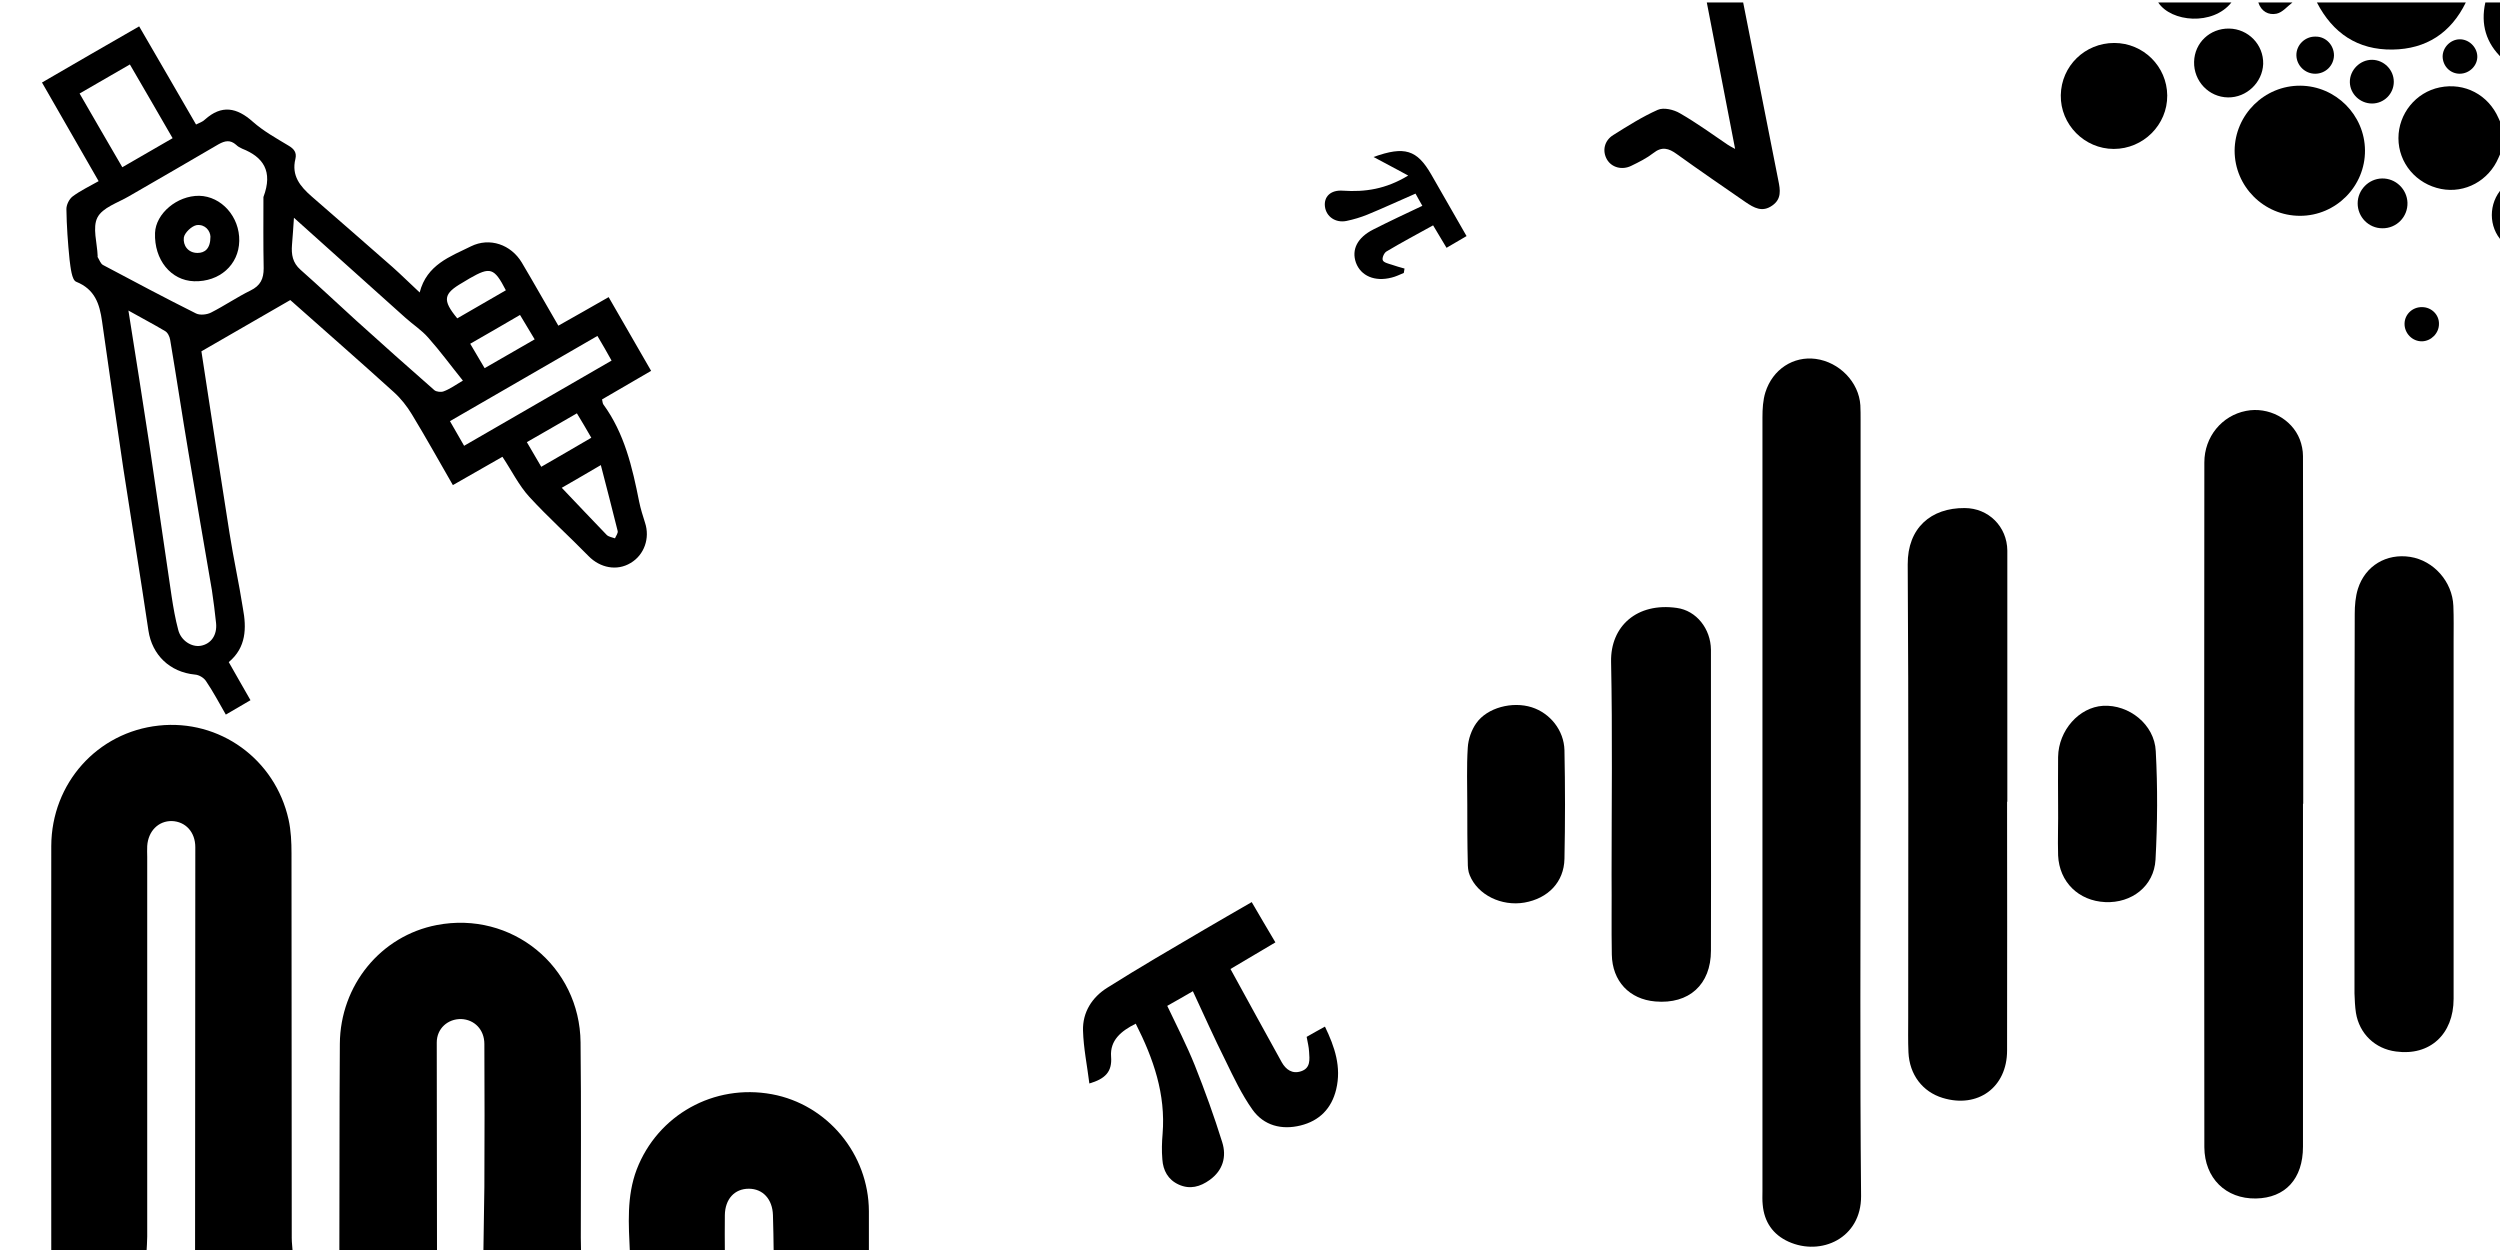 <?xml version="1.0" encoding="utf-8"?>
<!-- Generator: Adobe Illustrator 22.1.0, SVG Export Plug-In . SVG Version: 6.00 Build 0)  -->
<svg version="1.1" id="Layer_1" xmlns="http://www.w3.org/2000/svg" xmlns:xlink="http://www.w3.org/1999/xlink" x="0px" y="0px"
	 viewBox="0 0 1024 512" style="enable-background:new 0 0 1024 512;" xml:space="preserve">
<style type="text/css">
</style>
<g>
	<g>
		<path d="M21,513c0-55.5-0.1-111,0-166.5c0.1-25.7,18.9-46.6,44-49.3c24.9-2.7,47.7,13.7,53.2,38.5c1,4.5,1.2,9.3,1.2,13.9
			c0.1,52.5,0,105,0.1,157.5c0,2,0.3,4,0.4,5.9c-13.3,0-26.7,0-40,0c0-55.3,0.1-110.7,0.1-166c0-6.2-4-10.5-9.6-10.7
			c-5.5-0.1-9.7,4.1-10.1,10.2c-0.1,1.5,0,3,0,4.5c0,51.8,0,103.7,0,155.5c0,2.2-0.2,4.3-0.3,6.5C47,513,34,513,21,513z"/>
		<path d="M139,513c0.1-28.5,0-57,0.2-85.5c0.2-24,16.8-44.2,39.7-48.6c30.6-5.9,58.6,16.8,58.9,48.1c0.3,26.7,0.1,53.3,0.1,80
			c0,2,0.1,4,0.1,6c-13.3,0-26.7,0-40,0c0.1-9,0.3-18,0.4-26.9c0.1-19.5,0.1-39,0-58.5c0-5.9-4.1-10-9.5-10.2
			c-5.5-0.1-10,3.9-10,9.6c0,28.6,0.1,57.3,0.1,85.9C165.7,513,152.3,513,139,513z"/>
		<path d="M258,513c-0.5-11.5-1.4-22.9,2.8-34c8.6-22.3,31.6-35.2,55.4-30.8c22.7,4.2,39.6,24.5,39.7,47.9c0,5.7,0,11.3,0,17
			c-13,0-26,0-39,0c-0.1-5.1-0.1-10.3-0.3-15.4c-0.2-6.5-4.1-10.8-9.9-10.8c-5.8,0-9.7,4.2-9.8,10.8c-0.1,5.1,0,10.3,0,15.4
			C284,513,271,513,258,513z"/>
		<path d="M714,1c4.8,24.3,9.6,48.6,14.4,72.9c0.8,3.9,1.4,7.6-2.5,10.3c-4.1,2.9-7.5,0.9-10.9-1.4c-9.4-6.5-18.9-13-28.2-19.7
			c-3.3-2.4-6.1-3.2-9.6-0.4c-2.7,2.1-5.9,3.7-9,5.2c-3.8,1.9-8.1,0.7-10-2.6c-2-3.5-1.1-7.7,2.6-10c5.9-3.7,11.9-7.5,18.2-10.3
			c2.4-1.1,6.6-0.1,9.1,1.4c6.8,3.9,13.1,8.5,19.6,12.9c0.6,0.4,1.3,0.8,3,1.7c-4-20.6-7.8-40.3-11.6-60C704,1,709,1,714,1z"/>
		<path d="M1025,61c-0.5,1.2-1.1,2.4-1.6,3.6c-4,9.4-13.7,14.7-23.5,12.8c-10.2-2-17.5-10.6-17.5-20.8c0-10,7.1-18.8,16.9-20.8
			c10.2-2.1,19.9,3,24.1,12.6c0.5,1.2,1.1,2.4,1.7,3.5C1025,55,1025,58,1025,61z"/>
		<path d="M1010,1c-6.1,12.5-16.2,19.1-30,19.3c-14.3,0.2-24.5-6.7-31-19.3C969.3,1,989.7,1,1010,1z"/>
		<path d="M914,1c-7.6,9.6-24.7,8.1-30,0C894,1,904,1,914,1z"/>
		<path d="M1025,24c-6.7-6.3-9-14-7-23c2.3,0,4.7,0,7,0C1025,8.7,1025,16.3,1025,24z"/>
		<path d="M1025,99c-5.8-6-5.8-15.8,0-22C1025,84.3,1025,91.7,1025,99z"/>
		<path d="M939,1c-2.1,1.6-4.1,4.1-6.5,4.6c-3.3,0.7-6.3-0.9-7.5-4.6C929.7,1,934.3,1,939,1z"/>
		<path d="M93.7,271.2c3,5.2,5.7,10.1,8.9,15.6c-3.3,1.9-6.5,3.8-10.1,5.9c-2.8-4.9-5.2-9.4-8.1-13.7c-0.9-1.4-2.9-2.6-4.6-2.7
			c-10.2-1-17.5-8-19-18c-3.3-22.2-6.9-44.3-10.3-66.5c-3-20-5.8-40.1-8.7-60.2c-1-7.1-2.9-13.1-10.6-16.2c-1.8-0.7-2.3-5.9-2.7-9
			c-0.7-6.9-1.2-13.9-1.3-20.8c0-1.7,1.1-4,2.5-5.1c3.2-2.4,6.8-4.1,10.7-6.3C32.6,60.6,25,47.4,17.2,33.8
			C30.6,26,43.6,18.5,57,10.8c7.9,13.5,15.5,26.8,23.3,40.2c1.4-0.7,2.7-1.1,3.6-2c6.9-6.2,13.1-5,19.7,0.9
			c4.3,3.8,9.5,6.7,14.5,9.7c2.4,1.4,3.5,2.9,2.9,5.5c-1.7,6.9,2,11.3,6.7,15.4c11,9.6,22.1,19.2,33.1,28.9c3.6,3.2,7,6.6,11.1,10.4
			c2.9-11.4,12.5-14.7,21-18.9c7.7-3.8,16.4-0.7,20.8,6.6c5,8.4,9.8,17,15,25.9c6.8-3.8,13.4-7.6,20.6-11.7
			c5.7,9.9,11.4,19.8,17.4,30.2c-6.8,4-13.4,7.8-20.1,11.7c0.2,0.8,0.2,1.5,0.5,2c8.7,11.9,11.9,25.8,14.7,39.9
			c0.6,2.9,1.5,5.8,2.4,8.6c2.1,6.3-0.3,13.2-5.9,16.5c-5.6,3.4-12.5,2-17.2-2.8c-8-8.2-16.6-15.9-24.3-24.3
			c-4.3-4.7-7.2-10.7-11-16.4c-6.5,3.7-13.1,7.5-20.3,11.6c-5.7-9.9-11.1-19.6-16.8-29c-2-3.3-4.5-6.5-7.4-9.1
			c-13.9-12.6-28.1-25-42.4-37.7c-12.1,7-24.3,14-36.4,21c3.8,24.9,7.6,49.7,11.5,74.4c1.6,10.3,3.9,20.6,5.5,30.9
			C101,257.2,100.9,265.2,93.7,271.2z M107.9,80.7c4-10.6-0.1-16.4-8.7-19.8c-0.9-0.4-1.8-0.9-2.5-1.6c-2.4-2.1-4.5-1.7-7.2-0.2
			c-12.2,7.2-24.5,14.2-36.7,21.3c-4.6,2.7-10.8,4.6-12.9,8.7c-2.1,4.1-0.1,10.4,0.1,15.7c0,0.2-0.1,0.4,0,0.5
			c0.7,1.1,1.2,2.8,2.3,3.3c12.6,6.7,25.2,13.4,38,19.8c1.6,0.8,4.5,0.5,6.2-0.4c5.5-2.8,10.6-6.3,16.1-9c4.1-2,5.4-4.8,5.4-9.1
			C107.8,99.8,107.9,89.7,107.9,80.7z M52.6,127.2c3,19.1,5.9,37,8.6,55c3.1,20.7,6,41.4,9.1,62.1c0.7,4.6,1.5,9.2,2.7,13.7
			c1.1,4.4,5.5,7.2,9.3,6.5c4.2-0.8,6.7-4.4,6.2-9.3c-0.5-4.5-1-8.9-1.7-13.4c-3.2-18.8-6.5-37.6-9.6-56.4
			c-2.6-15.4-4.9-30.8-7.5-46.2c-0.2-1.3-1-3-2.1-3.6C62.9,132.8,58.1,130.3,52.6,127.2z M189.6,155.9c-5-6.2-9.3-12.1-14.2-17.6
			c-2.7-3.1-6.3-5.4-9.4-8.2c-14.9-13.4-29.9-26.8-45.6-40.9c-0.3,4.3-0.5,7.7-0.8,11.1c-0.3,3.9,0.2,7.3,3.5,10.2
			c7.7,6.8,15.2,13.9,22.8,20.8c10.6,9.6,21.3,19.1,32,28.5c0.8,0.7,2.8,0.9,3.8,0.5C184.2,159.4,186.2,157.9,189.6,155.9z
			 M70.7,56.6c-5.9-10.2-11.6-20.1-17.5-30.2c-7.1,4.1-13.7,7.9-20.6,11.9c5.9,10.2,11.6,20.1,17.5,30.2
			C57.2,64.4,63.7,60.6,70.7,56.6z M244.7,137.6c-20.4,11.8-40.2,23.2-60.4,34.9c2,3.5,3.8,6.6,5.8,10.1
			c20.3-11.7,40.2-23.2,60.4-34.9C248.5,144.1,246.8,141.1,244.7,137.6z M230.1,199.8c6.3,6.6,12.3,13,18.4,19.3
			c0.8,0.8,2.3,1,3.4,1.4c0.4-1,1.3-2.1,1.1-3c-2.2-8.9-4.5-17.7-6.9-27C240.2,194,234.9,197,230.1,199.8z M219,139
			c-2.2-3.7-4.1-6.8-6-10c-7,4.1-13.6,7.9-20.4,11.8c2.1,3.5,3.9,6.6,5.9,10C205.4,146.8,212,143,219,139z M221.7,191.2
			c7.1-4.1,13.7-7.9,20.5-11.9c-2.1-3.6-3.8-6.6-5.9-10c-7,4-13.6,7.9-20.5,11.8C217.9,184.7,219.7,187.8,221.7,191.2z M187.3,130.4
			c6.6-3.8,13.2-7.6,19.9-11.5c-4.8-9.3-6.4-9.7-14.8-4.9c-1,0.6-2,1.2-3,1.8C181.6,120.3,181.1,122.9,187.3,130.4z"/>
		<path d="M762.1,329.5c0,53.5-0.3,107,0.2,160.4c0.1,17.3-16.4,24.7-29.7,18.7c-6.4-2.9-10-8.1-10.6-15.2c-0.2-1.8-0.1-3.7-0.1-5.5
			c0-105.6,0-211.3,0-316.9c0-3.5,0.2-7.1,1.2-10.3c3-9.5,11.5-14.9,20.6-13.7c9.7,1.3,17.7,9.5,18.3,19c0.1,2,0.1,4,0.1,6
			C762.1,224.5,762.1,277,762.1,329.5z"/>
		<path d="M943.3,329.2c0,46.8,0,93.7,0,140.5c0,13.1-7.2,21-19.3,21.2c-12.3,0.2-21-8.3-21.1-21c-0.1-93.5-0.1-187,0-280.5
			c0-10.5,7.2-19.2,17.1-21.1c9.1-1.8,18.7,3.2,22,11.7c0.8,2.1,1.3,4.5,1.3,6.8c0.1,47.5,0.1,95,0.1,142.5
			C943.4,329.2,943.4,329.2,943.3,329.2z"/>
		<path d="M822.1,328.4c0,34,0.1,67.9,0,101.9c0,15.1-12,23.8-26.4,19.4c-8.2-2.5-13.6-9.5-14-18.7c-0.2-4.7-0.1-9.3-0.1-14
			c0-61.9,0.2-123.9-0.2-185.8c-0.1-15,9.6-23.2,23.3-23.1c9.8,0,17.4,7.6,17.5,17.4c0,34.3,0,68.6,0,102.9
			C822.2,328.4,822.1,328.4,822.1,328.4z"/>
		<path d="M964.4,329c0-25.8,0-51.6,0.1-77.5c0-3.5,0.3-7.1,1.3-10.3c3-9.5,11.7-14.6,21.4-13.1c9.6,1.5,17.3,10.1,17.7,20.1
			c0.2,4.8,0.1,9.7,0.1,14.5c0,48.8,0,97.6,0,146.4c0,14.6-9.8,23.5-23.6,21.6c-8.6-1.1-15-7.3-16.4-15.8c-0.4-2.6-0.5-5.3-0.6-8
			C964.4,381,964.4,355,964.4,329z"/>
		<path d="M700.8,328c0,20.5,0.1,41,0,61.4c0,13.9-9,22-22.8,20.8c-10.6-0.9-17.6-8.3-17.8-19.2c-0.2-10.8,0-21.6-0.1-32.5
			c0-29.1,0.4-58.3-0.2-87.4c-0.3-14.7,10.7-24.4,26.9-22.1c8.1,1.1,13.9,8.6,14,17.1c0,20.6,0,41.3,0,61.9
			C700.8,328,700.8,328,700.8,328z"/>
		<path d="M465.2,419.3c-6,3-10.6,6.8-10.1,13.5c0.5,6.3-2.5,9.1-8.9,11c-0.9-7.3-2.4-14.5-2.6-21.7c-0.2-7.5,3.7-13.6,9.9-17.5
			c13-8.2,26.4-16,39.7-23.8c6.3-3.7,12.6-7.3,19.5-11.3c3.2,5.4,6.2,10.7,9.7,16.5c-5.9,3.5-11.7,6.9-18.4,10.9
			c7.1,12.9,14,25.6,21,38.2c1.7,3,4.3,4.9,7.9,3.7c4-1.3,3.5-4.9,3.3-8c-0.1-2-0.6-3.9-1-6.1c2.4-1.4,4.8-2.7,7.5-4.2
			c4,8.3,6.8,16.5,4.6,25.7c-1.9,7.9-6.9,12.9-14.6,14.8c-7.7,1.9-15,0.1-19.7-6.5c-4.4-6.2-7.7-13.2-11-20
			c-4.6-9.2-8.8-18.6-13.4-28.5c-3.4,2-6.8,3.9-10.5,6c3.9,8.2,8,16.2,11.3,24.4c4.1,10.3,7.9,20.8,11.2,31.4
			c1.9,6,0.3,11.6-5.1,15.5c-3.9,2.8-8.1,4-12.7,1.9c-4.4-2-6.4-5.8-6.7-10.3c-0.3-3.5-0.2-7,0.1-10.5
			C477.5,448.2,472.5,433.7,465.2,419.3z"/>
		<path d="M601,329.7c0-7.8-0.3-15.7,0.2-23.5c0.2-3.4,1.5-7.2,3.5-10c4.5-6.4,14.8-9,22.7-6.5c7.5,2.4,13.2,9.4,13.4,17.6
			c0.3,14.8,0.3,29.7,0,44.5c-0.2,9.5-6.7,16.2-16.4,17.9c-9.4,1.6-19.1-3.1-22.4-11.2c-0.7-1.6-0.8-3.6-0.8-5.3
			C601,345.3,601,337.5,601,329.7z"/>
		<path d="M843,330c0-6.7-0.1-13.3,0-20c0.2-10.9,8.6-20.3,18.4-20.9c10.6-0.6,21.1,7.6,21.6,18.6c0.8,14.8,0.7,29.6-0.1,44.4
			c-0.6,10.9-9.8,17.9-20.6,17.4c-10.9-0.5-18.8-8.2-19.3-19.1C842.8,343.7,843.1,336.8,843,330C843.1,330,843.1,330,843,330z"/>
		<path d="M942.1,88.4c-14.8,0-26.8-12-26.8-26.7c0.1-14.7,12.2-26.7,26.9-26.6c14.5,0.1,26.4,12,26.5,26.5
			C968.8,76.3,956.8,88.4,942.1,88.4z"/>
		<path d="M866,17.6c11.9,0,21.6,9.6,21.7,21.5c0.1,12-9.8,21.9-21.9,21.9c-12,0-21.9-10-21.7-22C844.3,27,854,17.6,866,17.6z"/>
		<path d="M576.8,71.9c-3.2-1.7-5.6-3-8-4.3c-1.7-0.9-3.5-1.9-6.2-3.3c12.8-4.6,17.8-2.9,23.6,7.1c4.8,8.3,9.6,16.7,14.5,25.3
			c-2.9,1.7-5.4,3.2-8.2,4.8c-1.8-3-3.4-5.7-5.5-9.2c-6.5,3.6-12.9,7-19.1,10.7c-1,0.6-1.9,2.7-1.5,3.6c0.3,0.9,2.3,1.4,3.6,1.8
			c1.7,0.6,3.5,1.1,5.3,1.6c-0.1,0.6-0.2,1.2-0.3,1.8c-1.7,0.7-3.3,1.5-5,1.9c-6.9,1.8-12.6-0.7-14.6-6.1
			c-1.9-5.4,0.6-10.3,7.1-13.6c6.5-3.3,13.1-6.4,20.1-9.7c-1-1.8-1.9-3.3-2.8-5c-6.7,2.9-13.1,5.9-19.7,8.6c-2.7,1.1-5.7,2-8.6,2.6
			c-4.5,0.9-8.3-1.8-8.8-5.9c-0.5-4,2.3-6.9,7.4-6.5C559.1,78.7,567.6,77.5,576.8,71.9z"/>
		<path d="M912.6,39.9c-7.9-0.1-14.1-6.7-13.9-14.6c0.2-7.8,6.5-13.7,14.3-13.6c7.9,0.1,14.2,6.6,14,14.5
			C926.7,33.8,920.2,40,912.6,39.9z"/>
		<path d="M975.7,73.1c5.6-0.1,10.2,4.4,10.4,9.9c0.2,5.8-4.5,10.6-10.3,10.5c-5.6,0-10.1-4.6-10.1-10.2
			C965.7,77.8,970.2,73.2,975.7,73.1z"/>
		<path d="M980.5,33.5c0,4.9-4,8.9-8.9,8.9c-4.9,0-9-3.9-9.1-8.7c-0.1-5,4.2-9.3,9.2-9.2C976.5,24.6,980.5,28.6,980.5,33.5z"/>
		<path d="M956,22.7c-0.1,4.2-3.5,7.5-7.7,7.5c-4.2,0-7.6-3.4-7.7-7.5c-0.1-4.3,3.6-7.9,8-7.7C952.7,15,956,18.5,956,22.7z"/>
		<path d="M1007.4,16.1c3.7-0.1,7.1,3,7.3,6.8c0.2,3.9-3.2,7.3-7.2,7.3c-3.9,0-6.9-3.1-7-7C1000.5,19.4,1003.7,16.2,1007.4,16.1z"/>
		<path d="M999,132.7c0,3.8-3.2,7-6.9,7.1c-4,0.1-7.3-3.3-7.2-7.3c0.1-3.8,3.3-6.8,7.2-6.7C995.9,125.8,999.1,128.9,999,132.7z"/>
		<path d="M98,98.7c-0.2,9.8-8.1,16.8-18.5,16.5c-9.5-0.3-16.4-8.8-16-19.8c0.3-7.9,9-15.3,18.1-15.2C90.7,80.4,98.2,88.8,98,98.7z
			 M86.2,96.9c-0.1-2.3-2.1-5.1-5.6-4.7c-2,0.3-5,3.1-5.3,5.1c-0.4,3.2,1.7,6.3,5.6,6.3C83.8,103.6,86.2,102,86.2,96.9z"/>
	</g>
</g>
</svg>
